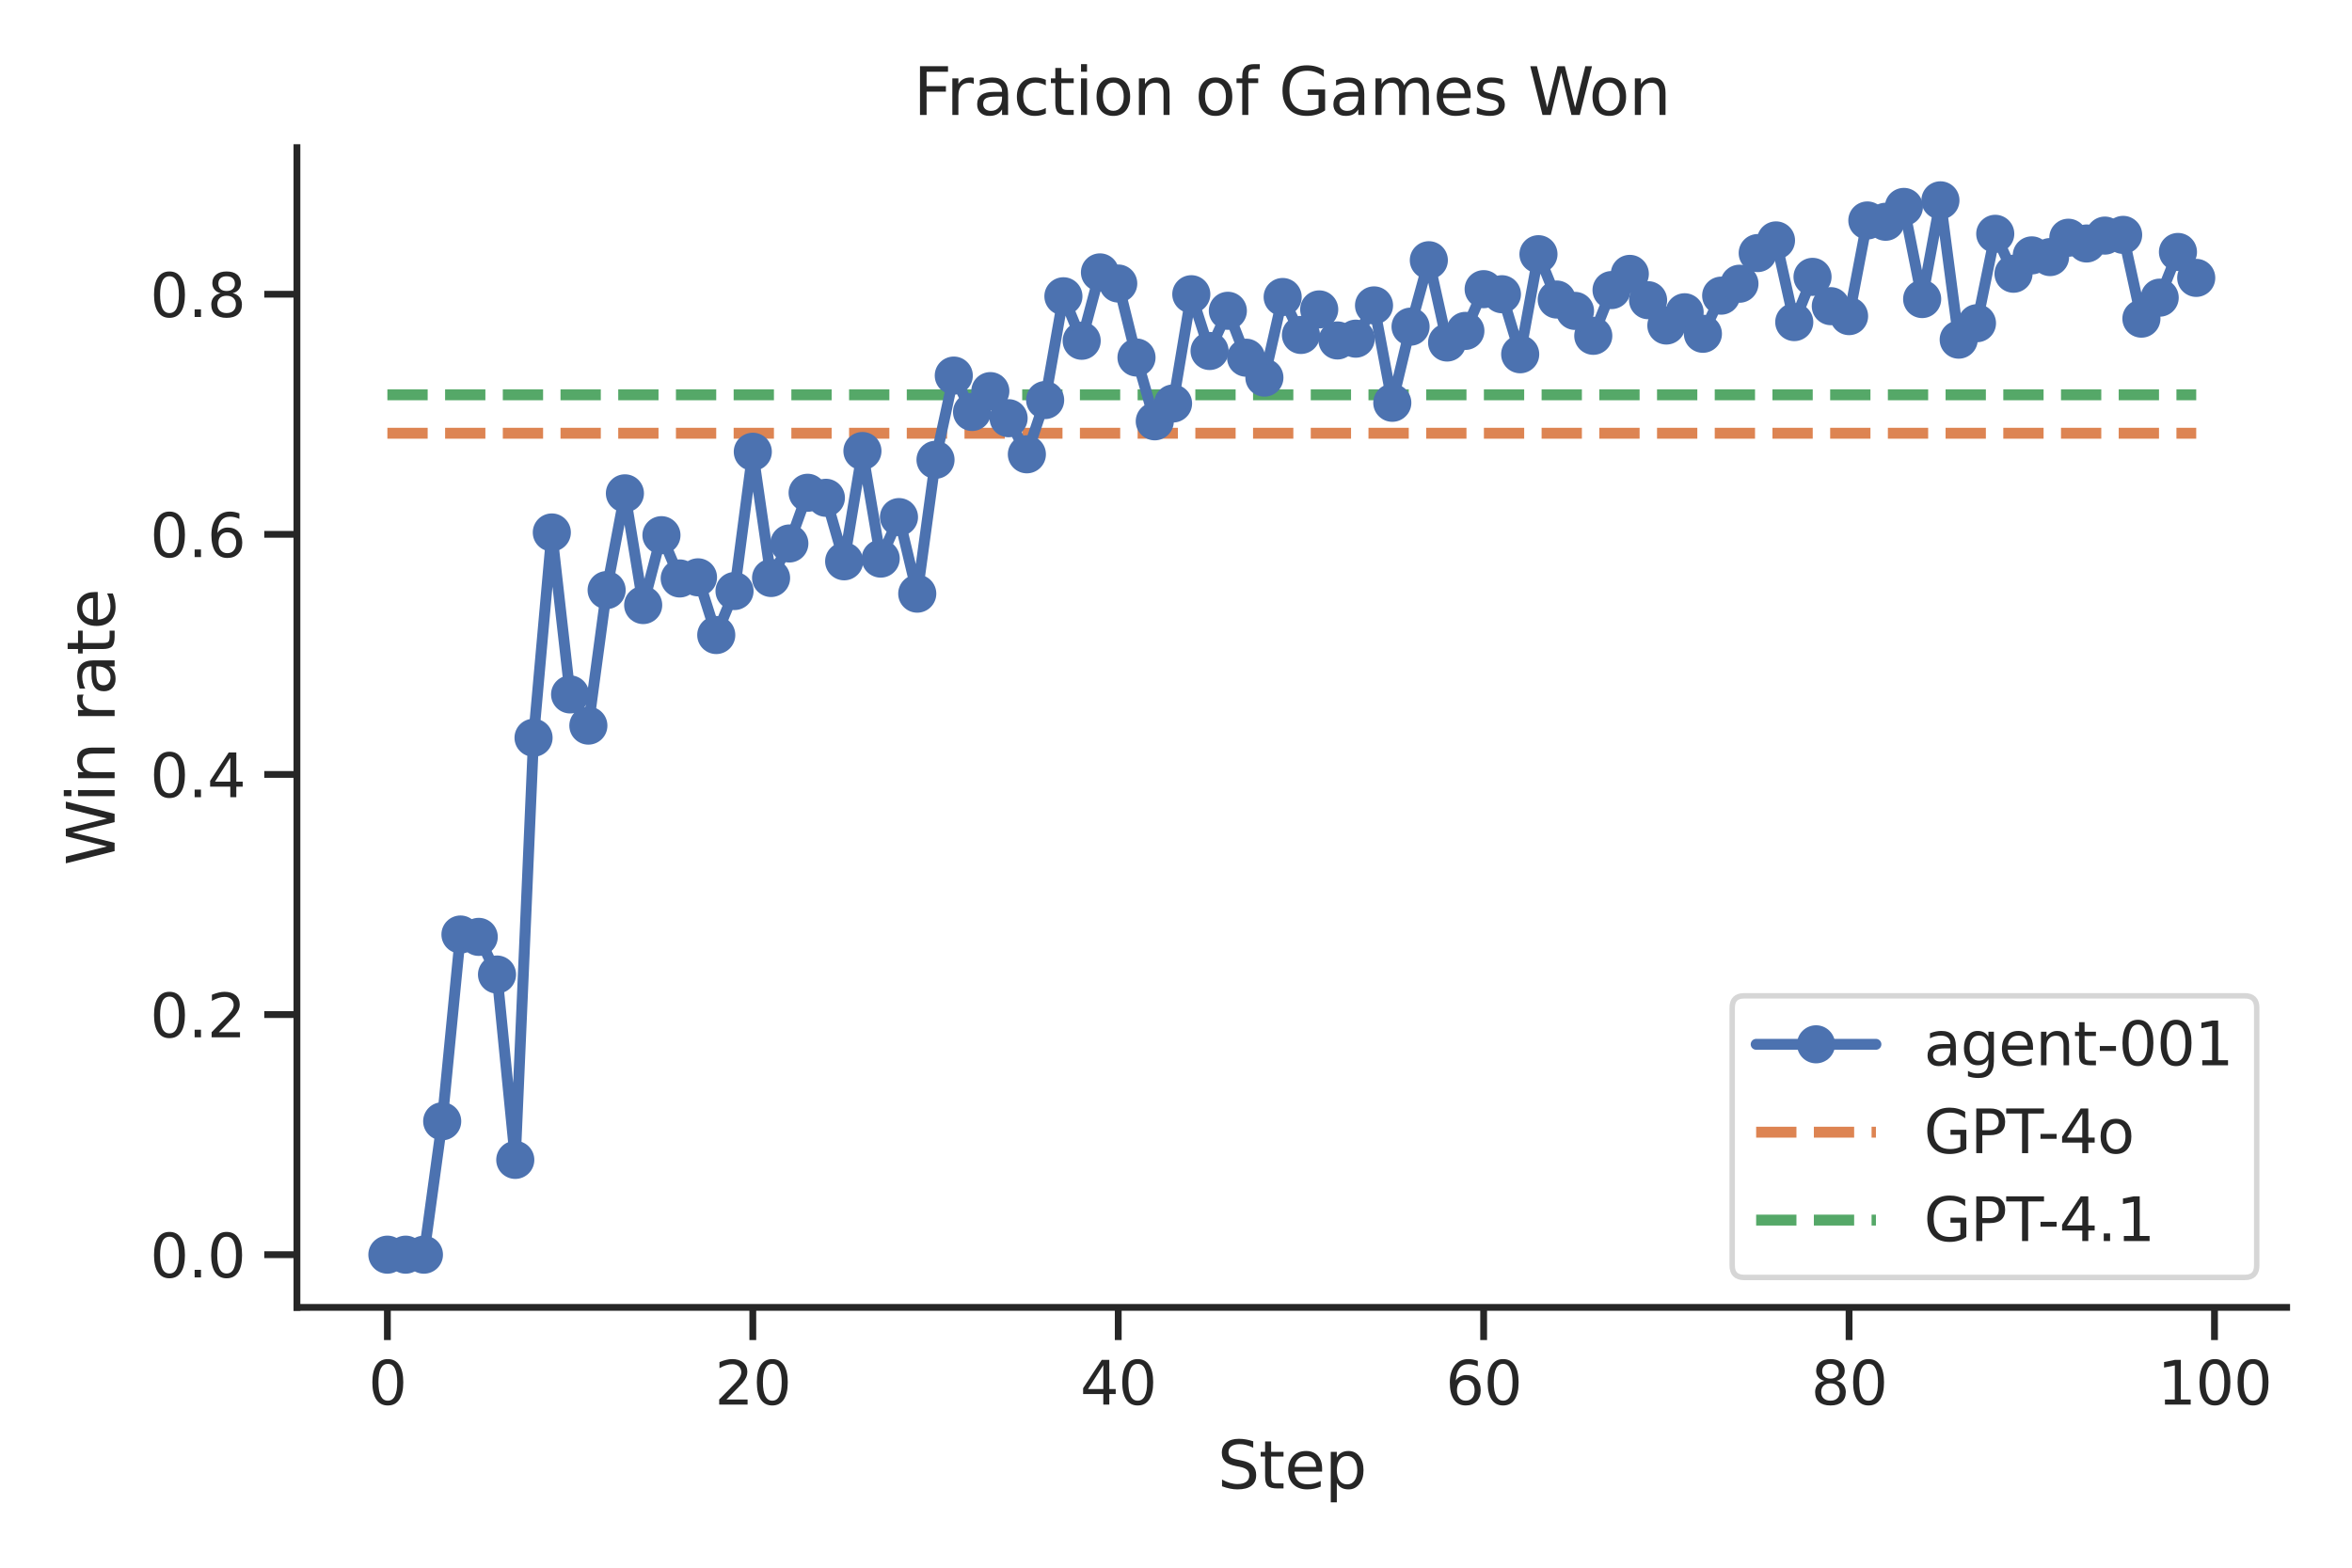 <?xml version="1.0" encoding="utf-8" standalone="no"?>
<!DOCTYPE svg PUBLIC "-//W3C//DTD SVG 1.1//EN"
  "http://www.w3.org/Graphics/SVG/1.1/DTD/svg11.dtd">
<svg xmlns:xlink="http://www.w3.org/1999/xlink" width="432pt" height="288pt" viewBox="0 0 432 288" xmlns="http://www.w3.org/2000/svg" version="1.1">
 <defs>
  <style type="text/css">*{stroke-linejoin: round; stroke-linecap: butt}</style>
 </defs>
 <g id="figure_1">
  <g id="patch_1">
   <path d="M 0 288 
L 432 288 
L 432 0 
L 0 0 
z
" style="fill: #ffffff"/>
  </g>
  <g id="axes_1">
   <g id="patch_2">
    <path d="M 54.54 240.18 
L 420 240.18 
L 420 27.12 
L 54.54 27.12 
z
" style="fill: #ffffff"/>
   </g>
   <g id="matplotlib.axis_1">
    <g id="xtick_1">
     <g id="line2d_1">
      <defs>
       <path id="m32d52c534f" d="M 0 0 
L 0 6 
" style="stroke: #262626; stroke-width: 1.25"/>
      </defs>
      <g>
       <use xlink:href="#m32d52c534f" x="71.152" y="240.18" style="fill: #262626; stroke: #262626; stroke-width: 1.25"/>
      </g>
     </g>
     <g id="text_1">
      <!-- 0 -->
      <g style="fill: #262626" transform="translate(67.652 258.038) scale(0.11 -0.11)">
       <defs>
        <path id="DejaVuSans-30" d="M 2034 4250 
Q 1547 4250 1301 3770 
Q 1056 3291 1056 2328 
Q 1056 1369 1301 889 
Q 1547 409 2034 409 
Q 2525 409 2770 889 
Q 3016 1369 3016 2328 
Q 3016 3291 2770 3770 
Q 2525 4250 2034 4250 
z
M 2034 4750 
Q 2819 4750 3233 4129 
Q 3647 3509 3647 2328 
Q 3647 1150 3233 529 
Q 2819 -91 2034 -91 
Q 1250 -91 836 529 
Q 422 1150 422 2328 
Q 422 3509 836 4129 
Q 1250 4750 2034 4750 
z
" transform="scale(0.016)"/>
       </defs>
       <use xlink:href="#DejaVuSans-30"/>
      </g>
     </g>
    </g>
    <g id="xtick_2">
     <g id="line2d_2">
      <g>
       <use xlink:href="#m32d52c534f" x="138.27" y="240.18" style="fill: #262626; stroke: #262626; stroke-width: 1.25"/>
      </g>
     </g>
     <g id="text_2">
      <!-- 20 -->
      <g style="fill: #262626" transform="translate(131.272 258.038) scale(0.11 -0.11)">
       <defs>
        <path id="DejaVuSans-32" d="M 1228 531 
L 3431 531 
L 3431 0 
L 469 0 
L 469 531 
Q 828 903 1448 1529 
Q 2069 2156 2228 2338 
Q 2531 2678 2651 2914 
Q 2772 3150 2772 3378 
Q 2772 3750 2511 3984 
Q 2250 4219 1831 4219 
Q 1534 4219 1204 4116 
Q 875 4013 500 3803 
L 500 4441 
Q 881 4594 1212 4672 
Q 1544 4750 1819 4750 
Q 2544 4750 2975 4387 
Q 3406 4025 3406 3419 
Q 3406 3131 3298 2873 
Q 3191 2616 2906 2266 
Q 2828 2175 2409 1742 
Q 1991 1309 1228 531 
z
" transform="scale(0.016)"/>
       </defs>
       <use xlink:href="#DejaVuSans-32"/>
       <use xlink:href="#DejaVuSans-30" transform="translate(63.623 0)"/>
      </g>
     </g>
    </g>
    <g id="xtick_3">
     <g id="line2d_3">
      <g>
       <use xlink:href="#m32d52c534f" x="205.389" y="240.18" style="fill: #262626; stroke: #262626; stroke-width: 1.25"/>
      </g>
     </g>
     <g id="text_3">
      <!-- 40 -->
      <g style="fill: #262626" transform="translate(198.39 258.038) scale(0.11 -0.11)">
       <defs>
        <path id="DejaVuSans-34" d="M 2419 4116 
L 825 1625 
L 2419 1625 
L 2419 4116 
z
M 2253 4666 
L 3047 4666 
L 3047 1625 
L 3713 1625 
L 3713 1100 
L 3047 1100 
L 3047 0 
L 2419 0 
L 2419 1100 
L 313 1100 
L 313 1709 
L 2253 4666 
z
" transform="scale(0.016)"/>
       </defs>
       <use xlink:href="#DejaVuSans-34"/>
       <use xlink:href="#DejaVuSans-30" transform="translate(63.623 0)"/>
      </g>
     </g>
    </g>
    <g id="xtick_4">
     <g id="line2d_4">
      <g>
       <use xlink:href="#m32d52c534f" x="272.507" y="240.18" style="fill: #262626; stroke: #262626; stroke-width: 1.25"/>
      </g>
     </g>
     <g id="text_4">
      <!-- 60 -->
      <g style="fill: #262626" transform="translate(265.508 258.038) scale(0.11 -0.11)">
       <defs>
        <path id="DejaVuSans-36" d="M 2113 2584 
Q 1688 2584 1439 2293 
Q 1191 2003 1191 1497 
Q 1191 994 1439 701 
Q 1688 409 2113 409 
Q 2538 409 2786 701 
Q 3034 994 3034 1497 
Q 3034 2003 2786 2293 
Q 2538 2584 2113 2584 
z
M 3366 4563 
L 3366 3988 
Q 3128 4100 2886 4159 
Q 2644 4219 2406 4219 
Q 1781 4219 1451 3797 
Q 1122 3375 1075 2522 
Q 1259 2794 1537 2939 
Q 1816 3084 2150 3084 
Q 2853 3084 3261 2657 
Q 3669 2231 3669 1497 
Q 3669 778 3244 343 
Q 2819 -91 2113 -91 
Q 1303 -91 875 529 
Q 447 1150 447 2328 
Q 447 3434 972 4092 
Q 1497 4750 2381 4750 
Q 2619 4750 2861 4703 
Q 3103 4656 3366 4563 
z
" transform="scale(0.016)"/>
       </defs>
       <use xlink:href="#DejaVuSans-36"/>
       <use xlink:href="#DejaVuSans-30" transform="translate(63.623 0)"/>
      </g>
     </g>
    </g>
    <g id="xtick_5">
     <g id="line2d_5">
      <g>
       <use xlink:href="#m32d52c534f" x="339.626" y="240.18" style="fill: #262626; stroke: #262626; stroke-width: 1.25"/>
      </g>
     </g>
     <g id="text_5">
      <!-- 80 -->
      <g style="fill: #262626" transform="translate(332.627 258.038) scale(0.11 -0.11)">
       <defs>
        <path id="DejaVuSans-38" d="M 2034 2216 
Q 1584 2216 1326 1975 
Q 1069 1734 1069 1313 
Q 1069 891 1326 650 
Q 1584 409 2034 409 
Q 2484 409 2743 651 
Q 3003 894 3003 1313 
Q 3003 1734 2745 1975 
Q 2488 2216 2034 2216 
z
M 1403 2484 
Q 997 2584 770 2862 
Q 544 3141 544 3541 
Q 544 4100 942 4425 
Q 1341 4750 2034 4750 
Q 2731 4750 3128 4425 
Q 3525 4100 3525 3541 
Q 3525 3141 3298 2862 
Q 3072 2584 2669 2484 
Q 3125 2378 3379 2068 
Q 3634 1759 3634 1313 
Q 3634 634 3220 271 
Q 2806 -91 2034 -91 
Q 1263 -91 848 271 
Q 434 634 434 1313 
Q 434 1759 690 2068 
Q 947 2378 1403 2484 
z
M 1172 3481 
Q 1172 3119 1398 2916 
Q 1625 2713 2034 2713 
Q 2441 2713 2670 2916 
Q 2900 3119 2900 3481 
Q 2900 3844 2670 4047 
Q 2441 4250 2034 4250 
Q 1625 4250 1398 4047 
Q 1172 3844 1172 3481 
z
" transform="scale(0.016)"/>
       </defs>
       <use xlink:href="#DejaVuSans-38"/>
       <use xlink:href="#DejaVuSans-30" transform="translate(63.623 0)"/>
      </g>
     </g>
    </g>
    <g id="xtick_6">
     <g id="line2d_6">
      <g>
       <use xlink:href="#m32d52c534f" x="406.744" y="240.18" style="fill: #262626; stroke: #262626; stroke-width: 1.25"/>
      </g>
     </g>
     <g id="text_6">
      <!-- 100 -->
      <g style="fill: #262626" transform="translate(396.246 258.038) scale(0.11 -0.11)">
       <defs>
        <path id="DejaVuSans-31" d="M 794 531 
L 1825 531 
L 1825 4091 
L 703 3866 
L 703 4441 
L 1819 4666 
L 2450 4666 
L 2450 531 
L 3481 531 
L 3481 0 
L 794 0 
L 794 531 
z
" transform="scale(0.016)"/>
       </defs>
       <use xlink:href="#DejaVuSans-31"/>
       <use xlink:href="#DejaVuSans-30" transform="translate(63.623 0)"/>
       <use xlink:href="#DejaVuSans-30" transform="translate(127.246 0)"/>
      </g>
     </g>
    </g>
    <g id="text_7">
     <!-- Step -->
     <g style="fill: #262626" transform="translate(223.608 273.444) scale(0.12 -0.12)">
      <defs>
       <path id="DejaVuSans-53" d="M 3425 4513 
L 3425 3897 
Q 3066 4069 2747 4153 
Q 2428 4238 2131 4238 
Q 1616 4238 1336 4038 
Q 1056 3838 1056 3469 
Q 1056 3159 1242 3001 
Q 1428 2844 1947 2747 
L 2328 2669 
Q 3034 2534 3370 2195 
Q 3706 1856 3706 1288 
Q 3706 609 3251 259 
Q 2797 -91 1919 -91 
Q 1588 -91 1214 -16 
Q 841 59 441 206 
L 441 856 
Q 825 641 1194 531 
Q 1563 422 1919 422 
Q 2459 422 2753 634 
Q 3047 847 3047 1241 
Q 3047 1584 2836 1778 
Q 2625 1972 2144 2069 
L 1759 2144 
Q 1053 2284 737 2584 
Q 422 2884 422 3419 
Q 422 4038 858 4394 
Q 1294 4750 2059 4750 
Q 2388 4750 2728 4690 
Q 3069 4631 3425 4513 
z
" transform="scale(0.016)"/>
       <path id="DejaVuSans-74" d="M 1172 4494 
L 1172 3500 
L 2356 3500 
L 2356 3053 
L 1172 3053 
L 1172 1153 
Q 1172 725 1289 603 
Q 1406 481 1766 481 
L 2356 481 
L 2356 0 
L 1766 0 
Q 1100 0 847 248 
Q 594 497 594 1153 
L 594 3053 
L 172 3053 
L 172 3500 
L 594 3500 
L 594 4494 
L 1172 4494 
z
" transform="scale(0.016)"/>
       <path id="DejaVuSans-65" d="M 3597 1894 
L 3597 1613 
L 953 1613 
Q 991 1019 1311 708 
Q 1631 397 2203 397 
Q 2534 397 2845 478 
Q 3156 559 3463 722 
L 3463 178 
Q 3153 47 2828 -22 
Q 2503 -91 2169 -91 
Q 1331 -91 842 396 
Q 353 884 353 1716 
Q 353 2575 817 3079 
Q 1281 3584 2069 3584 
Q 2775 3584 3186 3129 
Q 3597 2675 3597 1894 
z
M 3022 2063 
Q 3016 2534 2758 2815 
Q 2500 3097 2075 3097 
Q 1594 3097 1305 2825 
Q 1016 2553 972 2059 
L 3022 2063 
z
" transform="scale(0.016)"/>
       <path id="DejaVuSans-70" d="M 1159 525 
L 1159 -1331 
L 581 -1331 
L 581 3500 
L 1159 3500 
L 1159 2969 
Q 1341 3281 1617 3432 
Q 1894 3584 2278 3584 
Q 2916 3584 3314 3078 
Q 3713 2572 3713 1747 
Q 3713 922 3314 415 
Q 2916 -91 2278 -91 
Q 1894 -91 1617 61 
Q 1341 213 1159 525 
z
M 3116 1747 
Q 3116 2381 2855 2742 
Q 2594 3103 2138 3103 
Q 1681 3103 1420 2742 
Q 1159 2381 1159 1747 
Q 1159 1113 1420 752 
Q 1681 391 2138 391 
Q 2594 391 2855 752 
Q 3116 1113 3116 1747 
z
" transform="scale(0.016)"/>
      </defs>
      <use xlink:href="#DejaVuSans-53"/>
      <use xlink:href="#DejaVuSans-74" transform="translate(63.477 0)"/>
      <use xlink:href="#DejaVuSans-65" transform="translate(102.686 0)"/>
      <use xlink:href="#DejaVuSans-70" transform="translate(164.209 0)"/>
     </g>
    </g>
   </g>
   <g id="matplotlib.axis_2">
    <g id="ytick_1">
     <g id="line2d_7">
      <defs>
       <path id="m431b08f414" d="M 0 0 
L -6 0 
" style="stroke: #262626; stroke-width: 1.25"/>
      </defs>
      <g>
       <use xlink:href="#m431b08f414" x="54.54" y="230.495" style="fill: #262626; stroke: #262626; stroke-width: 1.25"/>
      </g>
     </g>
     <g id="text_8">
      <!-- 0.0 -->
      <g style="fill: #262626" transform="translate(27.547 234.675) scale(0.11 -0.11)">
       <defs>
        <path id="DejaVuSans-2e" d="M 684 794 
L 1344 794 
L 1344 0 
L 684 0 
L 684 794 
z
" transform="scale(0.016)"/>
       </defs>
       <use xlink:href="#DejaVuSans-30"/>
       <use xlink:href="#DejaVuSans-2e" transform="translate(63.623 0)"/>
       <use xlink:href="#DejaVuSans-30" transform="translate(95.41 0)"/>
      </g>
     </g>
    </g>
    <g id="ytick_2">
     <g id="line2d_8">
      <g>
       <use xlink:href="#m431b08f414" x="54.54" y="186.385" style="fill: #262626; stroke: #262626; stroke-width: 1.25"/>
      </g>
     </g>
     <g id="text_9">
      <!-- 0.2 -->
      <g style="fill: #262626" transform="translate(27.547 190.564) scale(0.11 -0.11)">
       <use xlink:href="#DejaVuSans-30"/>
       <use xlink:href="#DejaVuSans-2e" transform="translate(63.623 0)"/>
       <use xlink:href="#DejaVuSans-32" transform="translate(95.41 0)"/>
      </g>
     </g>
    </g>
    <g id="ytick_3">
     <g id="line2d_9">
      <g>
       <use xlink:href="#m431b08f414" x="54.54" y="142.274" style="fill: #262626; stroke: #262626; stroke-width: 1.25"/>
      </g>
     </g>
     <g id="text_10">
      <!-- 0.4 -->
      <g style="fill: #262626" transform="translate(27.547 146.453) scale(0.11 -0.11)">
       <use xlink:href="#DejaVuSans-30"/>
       <use xlink:href="#DejaVuSans-2e" transform="translate(63.623 0)"/>
       <use xlink:href="#DejaVuSans-34" transform="translate(95.41 0)"/>
      </g>
     </g>
    </g>
    <g id="ytick_4">
     <g id="line2d_10">
      <g>
       <use xlink:href="#m431b08f414" x="54.54" y="98.164" style="fill: #262626; stroke: #262626; stroke-width: 1.25"/>
      </g>
     </g>
     <g id="text_11">
      <!-- 0.6 -->
      <g style="fill: #262626" transform="translate(27.547 102.343) scale(0.11 -0.11)">
       <use xlink:href="#DejaVuSans-30"/>
       <use xlink:href="#DejaVuSans-2e" transform="translate(63.623 0)"/>
       <use xlink:href="#DejaVuSans-36" transform="translate(95.41 0)"/>
      </g>
     </g>
    </g>
    <g id="ytick_5">
     <g id="line2d_11">
      <g>
       <use xlink:href="#m431b08f414" x="54.54" y="54.053" style="fill: #262626; stroke: #262626; stroke-width: 1.25"/>
      </g>
     </g>
     <g id="text_12">
      <!-- 0.8 -->
      <g style="fill: #262626" transform="translate(27.547 58.232) scale(0.11 -0.11)">
       <use xlink:href="#DejaVuSans-30"/>
       <use xlink:href="#DejaVuSans-2e" transform="translate(63.623 0)"/>
       <use xlink:href="#DejaVuSans-38" transform="translate(95.41 0)"/>
      </g>
     </g>
    </g>
    <g id="text_13">
     <!-- Win rate -->
     <g style="fill: #262626" transform="translate(21.051 159.011) rotate(-90) scale(0.12 -0.12)">
      <defs>
       <path id="DejaVuSans-57" d="M 213 4666 
L 850 4666 
L 1831 722 
L 2809 4666 
L 3519 4666 
L 4500 722 
L 5478 4666 
L 6119 4666 
L 4947 0 
L 4153 0 
L 3169 4050 
L 2175 0 
L 1381 0 
L 213 4666 
z
" transform="scale(0.016)"/>
       <path id="DejaVuSans-69" d="M 603 3500 
L 1178 3500 
L 1178 0 
L 603 0 
L 603 3500 
z
M 603 4863 
L 1178 4863 
L 1178 4134 
L 603 4134 
L 603 4863 
z
" transform="scale(0.016)"/>
       <path id="DejaVuSans-6e" d="M 3513 2113 
L 3513 0 
L 2938 0 
L 2938 2094 
Q 2938 2591 2744 2837 
Q 2550 3084 2163 3084 
Q 1697 3084 1428 2787 
Q 1159 2491 1159 1978 
L 1159 0 
L 581 0 
L 581 3500 
L 1159 3500 
L 1159 2956 
Q 1366 3272 1645 3428 
Q 1925 3584 2291 3584 
Q 2894 3584 3203 3211 
Q 3513 2838 3513 2113 
z
" transform="scale(0.016)"/>
       <path id="DejaVuSans-20" transform="scale(0.016)"/>
       <path id="DejaVuSans-72" d="M 2631 2963 
Q 2534 3019 2420 3045 
Q 2306 3072 2169 3072 
Q 1681 3072 1420 2755 
Q 1159 2438 1159 1844 
L 1159 0 
L 581 0 
L 581 3500 
L 1159 3500 
L 1159 2956 
Q 1341 3275 1631 3429 
Q 1922 3584 2338 3584 
Q 2397 3584 2469 3576 
Q 2541 3569 2628 3553 
L 2631 2963 
z
" transform="scale(0.016)"/>
       <path id="DejaVuSans-61" d="M 2194 1759 
Q 1497 1759 1228 1600 
Q 959 1441 959 1056 
Q 959 750 1161 570 
Q 1363 391 1709 391 
Q 2188 391 2477 730 
Q 2766 1069 2766 1631 
L 2766 1759 
L 2194 1759 
z
M 3341 1997 
L 3341 0 
L 2766 0 
L 2766 531 
Q 2569 213 2275 61 
Q 1981 -91 1556 -91 
Q 1019 -91 701 211 
Q 384 513 384 1019 
Q 384 1609 779 1909 
Q 1175 2209 1959 2209 
L 2766 2209 
L 2766 2266 
Q 2766 2663 2505 2880 
Q 2244 3097 1772 3097 
Q 1472 3097 1187 3025 
Q 903 2953 641 2809 
L 641 3341 
Q 956 3463 1253 3523 
Q 1550 3584 1831 3584 
Q 2591 3584 2966 3190 
Q 3341 2797 3341 1997 
z
" transform="scale(0.016)"/>
      </defs>
      <use xlink:href="#DejaVuSans-57"/>
      <use xlink:href="#DejaVuSans-69" transform="translate(96.627 0)"/>
      <use xlink:href="#DejaVuSans-6e" transform="translate(124.41 0)"/>
      <use xlink:href="#DejaVuSans-20" transform="translate(187.789 0)"/>
      <use xlink:href="#DejaVuSans-72" transform="translate(219.576 0)"/>
      <use xlink:href="#DejaVuSans-61" transform="translate(260.689 0)"/>
      <use xlink:href="#DejaVuSans-74" transform="translate(321.969 0)"/>
      <use xlink:href="#DejaVuSans-65" transform="translate(361.178 0)"/>
     </g>
    </g>
   </g>
   <g id="line2d_12">
    <path d="M 71.152 79.591 
L 403.388 79.591 
" clip-path="url(#p6c4b1b6886)" style="fill: none; stroke-dasharray: 7.4,3.2; stroke-dashoffset: 0; stroke: #dd8452; stroke-width: 2"/>
   </g>
   <g id="line2d_13">
    <path d="M 71.152 72.532 
L 403.388 72.532 
" clip-path="url(#p6c4b1b6886)" style="fill: none; stroke-dasharray: 7.4,3.2; stroke-dashoffset: 0; stroke: #55a868; stroke-width: 2"/>
   </g>
   <g id="line2d_14">
    <path d="M 71.152 230.495 
L 74.508 230.495 
L 77.864 230.495 
L 81.22 205.99 
L 84.576 171.681 
L 87.931 172.114 
L 91.287 179.033 
L 94.643 213.083 
L 97.999 135.535 
L 101.355 97.819 
L 104.711 127.571 
L 108.067 133.303 
L 111.423 108.404 
L 114.779 90.632 
L 118.135 111.155 
L 121.491 98.32 
L 124.847 106.268 
L 128.203 106.062 
L 131.558 116.662 
L 134.914 108.575 
L 138.27 82.992 
L 141.626 106.184 
L 144.982 99.842 
L 148.338 90.529 
L 151.694 91.451 
L 155.05 103.117 
L 158.406 82.857 
L 161.762 102.622 
L 165.118 94.996 
L 168.474 109.06 
L 171.83 84.47 
L 175.185 68.998 
L 178.541 75.684 
L 181.897 71.852 
L 185.253 76.831 
L 188.609 83.46 
L 191.965 73.492 
L 195.321 54.429 
L 198.677 62.602 
L 202.033 50.043 
L 205.389 52.086 
L 208.745 65.68 
L 212.101 77.399 
L 215.457 74.124 
L 218.812 54.053 
L 222.168 64.481 
L 225.524 57.095 
L 228.88 65.714 
L 232.236 69.369 
L 235.592 54.563 
L 238.948 61.534 
L 242.304 56.842 
L 245.66 62.545 
L 249.016 62.216 
L 252.372 56.105 
L 255.728 73.995 
L 259.083 60.01 
L 262.439 47.808 
L 265.795 62.924 
L 269.151 60.788 
L 272.507 53.123 
L 275.863 54.053 
L 279.219 65.081 
L 282.575 46.701 
L 285.931 55.028 
L 289.287 57.116 
L 292.643 61.692 
L 295.999 53.288 
L 299.355 50.317 
L 302.71 55.149 
L 306.066 59.801 
L 309.422 57.367 
L 312.778 61.321 
L 316.134 54.314 
L 319.49 52.125 
L 322.846 46.491 
L 326.202 44.166 
L 329.558 59.173 
L 332.914 50.863 
L 336.27 56.246 
L 339.626 58.074 
L 342.982 40.501 
L 346.337 40.74 
L 349.693 38.013 
L 353.049 54.94 
L 356.405 36.805 
L 359.761 62.398 
L 363.117 59.377 
L 366.473 42.955 
L 369.829 50.287 
L 373.185 46.917 
L 376.541 47.23 
L 379.897 43.674 
L 383.253 44.732 
L 386.609 43.282 
L 389.964 43.151 
L 393.32 58.539 
L 396.676 54.683 
L 400.032 46.29 
L 403.388 51.051 
" clip-path="url(#p6c4b1b6886)" style="fill: none; stroke: #4c72b0; stroke-width: 2; stroke-linecap: round"/>
    <defs>
     <path id="m37dc921628" d="M 0 3 
C 0.796 3 1.559 2.684 2.121 2.121 
C 2.684 1.559 3 0.796 3 0 
C 3 -0.796 2.684 -1.559 2.121 -2.121 
C 1.559 -2.684 0.796 -3 0 -3 
C -0.796 -3 -1.559 -2.684 -2.121 -2.121 
C -2.684 -1.559 -3 -0.796 -3 0 
C -3 0.796 -2.684 1.559 -2.121 2.121 
C -1.559 2.684 -0.796 3 0 3 
z
" style="stroke: #4c72b0"/>
    </defs>
    <g clip-path="url(#p6c4b1b6886)">
     <use xlink:href="#m37dc921628" x="71.152" y="230.495" style="fill: #4c72b0; stroke: #4c72b0"/>
     <use xlink:href="#m37dc921628" x="74.508" y="230.495" style="fill: #4c72b0; stroke: #4c72b0"/>
     <use xlink:href="#m37dc921628" x="77.864" y="230.495" style="fill: #4c72b0; stroke: #4c72b0"/>
     <use xlink:href="#m37dc921628" x="81.22" y="205.99" style="fill: #4c72b0; stroke: #4c72b0"/>
     <use xlink:href="#m37dc921628" x="84.576" y="171.681" style="fill: #4c72b0; stroke: #4c72b0"/>
     <use xlink:href="#m37dc921628" x="87.931" y="172.114" style="fill: #4c72b0; stroke: #4c72b0"/>
     <use xlink:href="#m37dc921628" x="91.287" y="179.033" style="fill: #4c72b0; stroke: #4c72b0"/>
     <use xlink:href="#m37dc921628" x="94.643" y="213.083" style="fill: #4c72b0; stroke: #4c72b0"/>
     <use xlink:href="#m37dc921628" x="97.999" y="135.535" style="fill: #4c72b0; stroke: #4c72b0"/>
     <use xlink:href="#m37dc921628" x="101.355" y="97.819" style="fill: #4c72b0; stroke: #4c72b0"/>
     <use xlink:href="#m37dc921628" x="104.711" y="127.571" style="fill: #4c72b0; stroke: #4c72b0"/>
     <use xlink:href="#m37dc921628" x="108.067" y="133.303" style="fill: #4c72b0; stroke: #4c72b0"/>
     <use xlink:href="#m37dc921628" x="111.423" y="108.404" style="fill: #4c72b0; stroke: #4c72b0"/>
     <use xlink:href="#m37dc921628" x="114.779" y="90.632" style="fill: #4c72b0; stroke: #4c72b0"/>
     <use xlink:href="#m37dc921628" x="118.135" y="111.155" style="fill: #4c72b0; stroke: #4c72b0"/>
     <use xlink:href="#m37dc921628" x="121.491" y="98.32" style="fill: #4c72b0; stroke: #4c72b0"/>
     <use xlink:href="#m37dc921628" x="124.847" y="106.268" style="fill: #4c72b0; stroke: #4c72b0"/>
     <use xlink:href="#m37dc921628" x="128.203" y="106.062" style="fill: #4c72b0; stroke: #4c72b0"/>
     <use xlink:href="#m37dc921628" x="131.558" y="116.662" style="fill: #4c72b0; stroke: #4c72b0"/>
     <use xlink:href="#m37dc921628" x="134.914" y="108.575" style="fill: #4c72b0; stroke: #4c72b0"/>
     <use xlink:href="#m37dc921628" x="138.27" y="82.992" style="fill: #4c72b0; stroke: #4c72b0"/>
     <use xlink:href="#m37dc921628" x="141.626" y="106.184" style="fill: #4c72b0; stroke: #4c72b0"/>
     <use xlink:href="#m37dc921628" x="144.982" y="99.842" style="fill: #4c72b0; stroke: #4c72b0"/>
     <use xlink:href="#m37dc921628" x="148.338" y="90.529" style="fill: #4c72b0; stroke: #4c72b0"/>
     <use xlink:href="#m37dc921628" x="151.694" y="91.451" style="fill: #4c72b0; stroke: #4c72b0"/>
     <use xlink:href="#m37dc921628" x="155.05" y="103.117" style="fill: #4c72b0; stroke: #4c72b0"/>
     <use xlink:href="#m37dc921628" x="158.406" y="82.857" style="fill: #4c72b0; stroke: #4c72b0"/>
     <use xlink:href="#m37dc921628" x="161.762" y="102.622" style="fill: #4c72b0; stroke: #4c72b0"/>
     <use xlink:href="#m37dc921628" x="165.118" y="94.996" style="fill: #4c72b0; stroke: #4c72b0"/>
     <use xlink:href="#m37dc921628" x="168.474" y="109.06" style="fill: #4c72b0; stroke: #4c72b0"/>
     <use xlink:href="#m37dc921628" x="171.83" y="84.47" style="fill: #4c72b0; stroke: #4c72b0"/>
     <use xlink:href="#m37dc921628" x="175.185" y="68.998" style="fill: #4c72b0; stroke: #4c72b0"/>
     <use xlink:href="#m37dc921628" x="178.541" y="75.684" style="fill: #4c72b0; stroke: #4c72b0"/>
     <use xlink:href="#m37dc921628" x="181.897" y="71.852" style="fill: #4c72b0; stroke: #4c72b0"/>
     <use xlink:href="#m37dc921628" x="185.253" y="76.831" style="fill: #4c72b0; stroke: #4c72b0"/>
     <use xlink:href="#m37dc921628" x="188.609" y="83.46" style="fill: #4c72b0; stroke: #4c72b0"/>
     <use xlink:href="#m37dc921628" x="191.965" y="73.492" style="fill: #4c72b0; stroke: #4c72b0"/>
     <use xlink:href="#m37dc921628" x="195.321" y="54.429" style="fill: #4c72b0; stroke: #4c72b0"/>
     <use xlink:href="#m37dc921628" x="198.677" y="62.602" style="fill: #4c72b0; stroke: #4c72b0"/>
     <use xlink:href="#m37dc921628" x="202.033" y="50.043" style="fill: #4c72b0; stroke: #4c72b0"/>
     <use xlink:href="#m37dc921628" x="205.389" y="52.086" style="fill: #4c72b0; stroke: #4c72b0"/>
     <use xlink:href="#m37dc921628" x="208.745" y="65.68" style="fill: #4c72b0; stroke: #4c72b0"/>
     <use xlink:href="#m37dc921628" x="212.101" y="77.399" style="fill: #4c72b0; stroke: #4c72b0"/>
     <use xlink:href="#m37dc921628" x="215.457" y="74.124" style="fill: #4c72b0; stroke: #4c72b0"/>
     <use xlink:href="#m37dc921628" x="218.812" y="54.053" style="fill: #4c72b0; stroke: #4c72b0"/>
     <use xlink:href="#m37dc921628" x="222.168" y="64.481" style="fill: #4c72b0; stroke: #4c72b0"/>
     <use xlink:href="#m37dc921628" x="225.524" y="57.095" style="fill: #4c72b0; stroke: #4c72b0"/>
     <use xlink:href="#m37dc921628" x="228.88" y="65.714" style="fill: #4c72b0; stroke: #4c72b0"/>
     <use xlink:href="#m37dc921628" x="232.236" y="69.369" style="fill: #4c72b0; stroke: #4c72b0"/>
     <use xlink:href="#m37dc921628" x="235.592" y="54.563" style="fill: #4c72b0; stroke: #4c72b0"/>
     <use xlink:href="#m37dc921628" x="238.948" y="61.534" style="fill: #4c72b0; stroke: #4c72b0"/>
     <use xlink:href="#m37dc921628" x="242.304" y="56.842" style="fill: #4c72b0; stroke: #4c72b0"/>
     <use xlink:href="#m37dc921628" x="245.66" y="62.545" style="fill: #4c72b0; stroke: #4c72b0"/>
     <use xlink:href="#m37dc921628" x="249.016" y="62.216" style="fill: #4c72b0; stroke: #4c72b0"/>
     <use xlink:href="#m37dc921628" x="252.372" y="56.105" style="fill: #4c72b0; stroke: #4c72b0"/>
     <use xlink:href="#m37dc921628" x="255.728" y="73.995" style="fill: #4c72b0; stroke: #4c72b0"/>
     <use xlink:href="#m37dc921628" x="259.083" y="60.01" style="fill: #4c72b0; stroke: #4c72b0"/>
     <use xlink:href="#m37dc921628" x="262.439" y="47.808" style="fill: #4c72b0; stroke: #4c72b0"/>
     <use xlink:href="#m37dc921628" x="265.795" y="62.924" style="fill: #4c72b0; stroke: #4c72b0"/>
     <use xlink:href="#m37dc921628" x="269.151" y="60.788" style="fill: #4c72b0; stroke: #4c72b0"/>
     <use xlink:href="#m37dc921628" x="272.507" y="53.123" style="fill: #4c72b0; stroke: #4c72b0"/>
     <use xlink:href="#m37dc921628" x="275.863" y="54.053" style="fill: #4c72b0; stroke: #4c72b0"/>
     <use xlink:href="#m37dc921628" x="279.219" y="65.081" style="fill: #4c72b0; stroke: #4c72b0"/>
     <use xlink:href="#m37dc921628" x="282.575" y="46.701" style="fill: #4c72b0; stroke: #4c72b0"/>
     <use xlink:href="#m37dc921628" x="285.931" y="55.028" style="fill: #4c72b0; stroke: #4c72b0"/>
     <use xlink:href="#m37dc921628" x="289.287" y="57.116" style="fill: #4c72b0; stroke: #4c72b0"/>
     <use xlink:href="#m37dc921628" x="292.643" y="61.692" style="fill: #4c72b0; stroke: #4c72b0"/>
     <use xlink:href="#m37dc921628" x="295.999" y="53.288" style="fill: #4c72b0; stroke: #4c72b0"/>
     <use xlink:href="#m37dc921628" x="299.355" y="50.317" style="fill: #4c72b0; stroke: #4c72b0"/>
     <use xlink:href="#m37dc921628" x="302.71" y="55.149" style="fill: #4c72b0; stroke: #4c72b0"/>
     <use xlink:href="#m37dc921628" x="306.066" y="59.801" style="fill: #4c72b0; stroke: #4c72b0"/>
     <use xlink:href="#m37dc921628" x="309.422" y="57.367" style="fill: #4c72b0; stroke: #4c72b0"/>
     <use xlink:href="#m37dc921628" x="312.778" y="61.321" style="fill: #4c72b0; stroke: #4c72b0"/>
     <use xlink:href="#m37dc921628" x="316.134" y="54.314" style="fill: #4c72b0; stroke: #4c72b0"/>
     <use xlink:href="#m37dc921628" x="319.49" y="52.125" style="fill: #4c72b0; stroke: #4c72b0"/>
     <use xlink:href="#m37dc921628" x="322.846" y="46.491" style="fill: #4c72b0; stroke: #4c72b0"/>
     <use xlink:href="#m37dc921628" x="326.202" y="44.166" style="fill: #4c72b0; stroke: #4c72b0"/>
     <use xlink:href="#m37dc921628" x="329.558" y="59.173" style="fill: #4c72b0; stroke: #4c72b0"/>
     <use xlink:href="#m37dc921628" x="332.914" y="50.863" style="fill: #4c72b0; stroke: #4c72b0"/>
     <use xlink:href="#m37dc921628" x="336.27" y="56.246" style="fill: #4c72b0; stroke: #4c72b0"/>
     <use xlink:href="#m37dc921628" x="339.626" y="58.074" style="fill: #4c72b0; stroke: #4c72b0"/>
     <use xlink:href="#m37dc921628" x="342.982" y="40.501" style="fill: #4c72b0; stroke: #4c72b0"/>
     <use xlink:href="#m37dc921628" x="346.337" y="40.74" style="fill: #4c72b0; stroke: #4c72b0"/>
     <use xlink:href="#m37dc921628" x="349.693" y="38.013" style="fill: #4c72b0; stroke: #4c72b0"/>
     <use xlink:href="#m37dc921628" x="353.049" y="54.94" style="fill: #4c72b0; stroke: #4c72b0"/>
     <use xlink:href="#m37dc921628" x="356.405" y="36.805" style="fill: #4c72b0; stroke: #4c72b0"/>
     <use xlink:href="#m37dc921628" x="359.761" y="62.398" style="fill: #4c72b0; stroke: #4c72b0"/>
     <use xlink:href="#m37dc921628" x="363.117" y="59.377" style="fill: #4c72b0; stroke: #4c72b0"/>
     <use xlink:href="#m37dc921628" x="366.473" y="42.955" style="fill: #4c72b0; stroke: #4c72b0"/>
     <use xlink:href="#m37dc921628" x="369.829" y="50.287" style="fill: #4c72b0; stroke: #4c72b0"/>
     <use xlink:href="#m37dc921628" x="373.185" y="46.917" style="fill: #4c72b0; stroke: #4c72b0"/>
     <use xlink:href="#m37dc921628" x="376.541" y="47.23" style="fill: #4c72b0; stroke: #4c72b0"/>
     <use xlink:href="#m37dc921628" x="379.897" y="43.674" style="fill: #4c72b0; stroke: #4c72b0"/>
     <use xlink:href="#m37dc921628" x="383.253" y="44.732" style="fill: #4c72b0; stroke: #4c72b0"/>
     <use xlink:href="#m37dc921628" x="386.609" y="43.282" style="fill: #4c72b0; stroke: #4c72b0"/>
     <use xlink:href="#m37dc921628" x="389.964" y="43.151" style="fill: #4c72b0; stroke: #4c72b0"/>
     <use xlink:href="#m37dc921628" x="393.32" y="58.539" style="fill: #4c72b0; stroke: #4c72b0"/>
     <use xlink:href="#m37dc921628" x="396.676" y="54.683" style="fill: #4c72b0; stroke: #4c72b0"/>
     <use xlink:href="#m37dc921628" x="400.032" y="46.29" style="fill: #4c72b0; stroke: #4c72b0"/>
     <use xlink:href="#m37dc921628" x="403.388" y="51.051" style="fill: #4c72b0; stroke: #4c72b0"/>
    </g>
   </g>
   <g id="patch_3">
    <path d="M 54.54 240.18 
L 54.54 27.12 
" style="fill: none; stroke: #262626; stroke-width: 1.25; stroke-linejoin: miter; stroke-linecap: square"/>
   </g>
   <g id="patch_4">
    <path d="M 54.54 240.18 
L 420 240.18 
" style="fill: none; stroke: #262626; stroke-width: 1.25; stroke-linejoin: miter; stroke-linecap: square"/>
   </g>
   <g id="text_14">
    <!-- Fraction of Games Won -->
    <g style="fill: #262626" transform="translate(167.773 21.12) scale(0.12 -0.12)">
     <defs>
      <path id="DejaVuSans-46" d="M 628 4666 
L 3309 4666 
L 3309 4134 
L 1259 4134 
L 1259 2759 
L 3109 2759 
L 3109 2228 
L 1259 2228 
L 1259 0 
L 628 0 
L 628 4666 
z
" transform="scale(0.016)"/>
      <path id="DejaVuSans-63" d="M 3122 3366 
L 3122 2828 
Q 2878 2963 2633 3030 
Q 2388 3097 2138 3097 
Q 1578 3097 1268 2742 
Q 959 2388 959 1747 
Q 959 1106 1268 751 
Q 1578 397 2138 397 
Q 2388 397 2633 464 
Q 2878 531 3122 666 
L 3122 134 
Q 2881 22 2623 -34 
Q 2366 -91 2075 -91 
Q 1284 -91 818 406 
Q 353 903 353 1747 
Q 353 2603 823 3093 
Q 1294 3584 2113 3584 
Q 2378 3584 2631 3529 
Q 2884 3475 3122 3366 
z
" transform="scale(0.016)"/>
      <path id="DejaVuSans-6f" d="M 1959 3097 
Q 1497 3097 1228 2736 
Q 959 2375 959 1747 
Q 959 1119 1226 758 
Q 1494 397 1959 397 
Q 2419 397 2687 759 
Q 2956 1122 2956 1747 
Q 2956 2369 2687 2733 
Q 2419 3097 1959 3097 
z
M 1959 3584 
Q 2709 3584 3137 3096 
Q 3566 2609 3566 1747 
Q 3566 888 3137 398 
Q 2709 -91 1959 -91 
Q 1206 -91 779 398 
Q 353 888 353 1747 
Q 353 2609 779 3096 
Q 1206 3584 1959 3584 
z
" transform="scale(0.016)"/>
      <path id="DejaVuSans-66" d="M 2375 4863 
L 2375 4384 
L 1825 4384 
Q 1516 4384 1395 4259 
Q 1275 4134 1275 3809 
L 1275 3500 
L 2222 3500 
L 2222 3053 
L 1275 3053 
L 1275 0 
L 697 0 
L 697 3053 
L 147 3053 
L 147 3500 
L 697 3500 
L 697 3744 
Q 697 4328 969 4595 
Q 1241 4863 1831 4863 
L 2375 4863 
z
" transform="scale(0.016)"/>
      <path id="DejaVuSans-47" d="M 3809 666 
L 3809 1919 
L 2778 1919 
L 2778 2438 
L 4434 2438 
L 4434 434 
Q 4069 175 3628 42 
Q 3188 -91 2688 -91 
Q 1594 -91 976 548 
Q 359 1188 359 2328 
Q 359 3472 976 4111 
Q 1594 4750 2688 4750 
Q 3144 4750 3555 4637 
Q 3966 4525 4313 4306 
L 4313 3634 
Q 3963 3931 3569 4081 
Q 3175 4231 2741 4231 
Q 1884 4231 1454 3753 
Q 1025 3275 1025 2328 
Q 1025 1384 1454 906 
Q 1884 428 2741 428 
Q 3075 428 3337 486 
Q 3600 544 3809 666 
z
" transform="scale(0.016)"/>
      <path id="DejaVuSans-6d" d="M 3328 2828 
Q 3544 3216 3844 3400 
Q 4144 3584 4550 3584 
Q 5097 3584 5394 3201 
Q 5691 2819 5691 2113 
L 5691 0 
L 5113 0 
L 5113 2094 
Q 5113 2597 4934 2840 
Q 4756 3084 4391 3084 
Q 3944 3084 3684 2787 
Q 3425 2491 3425 1978 
L 3425 0 
L 2847 0 
L 2847 2094 
Q 2847 2600 2669 2842 
Q 2491 3084 2119 3084 
Q 1678 3084 1418 2786 
Q 1159 2488 1159 1978 
L 1159 0 
L 581 0 
L 581 3500 
L 1159 3500 
L 1159 2956 
Q 1356 3278 1631 3431 
Q 1906 3584 2284 3584 
Q 2666 3584 2933 3390 
Q 3200 3197 3328 2828 
z
" transform="scale(0.016)"/>
      <path id="DejaVuSans-73" d="M 2834 3397 
L 2834 2853 
Q 2591 2978 2328 3040 
Q 2066 3103 1784 3103 
Q 1356 3103 1142 2972 
Q 928 2841 928 2578 
Q 928 2378 1081 2264 
Q 1234 2150 1697 2047 
L 1894 2003 
Q 2506 1872 2764 1633 
Q 3022 1394 3022 966 
Q 3022 478 2636 193 
Q 2250 -91 1575 -91 
Q 1294 -91 989 -36 
Q 684 19 347 128 
L 347 722 
Q 666 556 975 473 
Q 1284 391 1588 391 
Q 1994 391 2212 530 
Q 2431 669 2431 922 
Q 2431 1156 2273 1281 
Q 2116 1406 1581 1522 
L 1381 1569 
Q 847 1681 609 1914 
Q 372 2147 372 2553 
Q 372 3047 722 3315 
Q 1072 3584 1716 3584 
Q 2034 3584 2315 3537 
Q 2597 3491 2834 3397 
z
" transform="scale(0.016)"/>
     </defs>
     <use xlink:href="#DejaVuSans-46"/>
     <use xlink:href="#DejaVuSans-72" transform="translate(50.27 0)"/>
     <use xlink:href="#DejaVuSans-61" transform="translate(91.383 0)"/>
     <use xlink:href="#DejaVuSans-63" transform="translate(152.662 0)"/>
     <use xlink:href="#DejaVuSans-74" transform="translate(207.643 0)"/>
     <use xlink:href="#DejaVuSans-69" transform="translate(246.852 0)"/>
     <use xlink:href="#DejaVuSans-6f" transform="translate(274.635 0)"/>
     <use xlink:href="#DejaVuSans-6e" transform="translate(335.816 0)"/>
     <use xlink:href="#DejaVuSans-20" transform="translate(399.195 0)"/>
     <use xlink:href="#DejaVuSans-6f" transform="translate(430.982 0)"/>
     <use xlink:href="#DejaVuSans-66" transform="translate(492.164 0)"/>
     <use xlink:href="#DejaVuSans-20" transform="translate(527.369 0)"/>
     <use xlink:href="#DejaVuSans-47" transform="translate(559.156 0)"/>
     <use xlink:href="#DejaVuSans-61" transform="translate(636.646 0)"/>
     <use xlink:href="#DejaVuSans-6d" transform="translate(697.926 0)"/>
     <use xlink:href="#DejaVuSans-65" transform="translate(795.338 0)"/>
     <use xlink:href="#DejaVuSans-73" transform="translate(856.861 0)"/>
     <use xlink:href="#DejaVuSans-20" transform="translate(908.961 0)"/>
     <use xlink:href="#DejaVuSans-57" transform="translate(940.748 0)"/>
     <use xlink:href="#DejaVuSans-6f" transform="translate(1033.75 0)"/>
     <use xlink:href="#DejaVuSans-6e" transform="translate(1094.932 0)"/>
    </g>
   </g>
   <g id="legend_1">
    <g id="patch_5">
     <path d="M 320.359 234.68 
L 412.3 234.68 
Q 414.5 234.68 414.5 232.48 
L 414.5 185.142 
Q 414.5 182.942 412.3 182.942 
L 320.359 182.942 
Q 318.159 182.942 318.159 185.142 
L 318.159 232.48 
Q 318.159 234.68 320.359 234.68 
z
" style="fill: #ffffff; opacity: 0.8; stroke: #cccccc; stroke-linejoin: miter"/>
    </g>
    <g id="line2d_15">
     <path d="M 322.559 191.85 
L 333.559 191.85 
L 344.559 191.85 
" style="fill: none; stroke: #4c72b0; stroke-width: 2; stroke-linecap: round"/>
     <g>
      <use xlink:href="#m37dc921628" x="333.559" y="191.85" style="fill: #4c72b0; stroke: #4c72b0"/>
     </g>
    </g>
    <g id="text_15">
     <!-- agent-001 -->
     <g style="fill: #262626" transform="translate(353.359 195.7) scale(0.11 -0.11)">
      <defs>
       <path id="DejaVuSans-67" d="M 2906 1791 
Q 2906 2416 2648 2759 
Q 2391 3103 1925 3103 
Q 1463 3103 1205 2759 
Q 947 2416 947 1791 
Q 947 1169 1205 825 
Q 1463 481 1925 481 
Q 2391 481 2648 825 
Q 2906 1169 2906 1791 
z
M 3481 434 
Q 3481 -459 3084 -895 
Q 2688 -1331 1869 -1331 
Q 1566 -1331 1297 -1286 
Q 1028 -1241 775 -1147 
L 775 -588 
Q 1028 -725 1275 -790 
Q 1522 -856 1778 -856 
Q 2344 -856 2625 -561 
Q 2906 -266 2906 331 
L 2906 616 
Q 2728 306 2450 153 
Q 2172 0 1784 0 
Q 1141 0 747 490 
Q 353 981 353 1791 
Q 353 2603 747 3093 
Q 1141 3584 1784 3584 
Q 2172 3584 2450 3431 
Q 2728 3278 2906 2969 
L 2906 3500 
L 3481 3500 
L 3481 434 
z
" transform="scale(0.016)"/>
       <path id="DejaVuSans-2d" d="M 313 2009 
L 1997 2009 
L 1997 1497 
L 313 1497 
L 313 2009 
z
" transform="scale(0.016)"/>
      </defs>
      <use xlink:href="#DejaVuSans-61"/>
      <use xlink:href="#DejaVuSans-67" transform="translate(61.279 0)"/>
      <use xlink:href="#DejaVuSans-65" transform="translate(124.756 0)"/>
      <use xlink:href="#DejaVuSans-6e" transform="translate(186.279 0)"/>
      <use xlink:href="#DejaVuSans-74" transform="translate(249.658 0)"/>
      <use xlink:href="#DejaVuSans-2d" transform="translate(288.867 0)"/>
      <use xlink:href="#DejaVuSans-30" transform="translate(324.951 0)"/>
      <use xlink:href="#DejaVuSans-30" transform="translate(388.574 0)"/>
      <use xlink:href="#DejaVuSans-31" transform="translate(452.197 0)"/>
     </g>
    </g>
    <g id="line2d_16">
     <path d="M 322.559 207.996 
L 333.559 207.996 
L 344.559 207.996 
" style="fill: none; stroke-dasharray: 7.4,3.2; stroke-dashoffset: 0; stroke: #dd8452; stroke-width: 2"/>
    </g>
    <g id="text_16">
     <!-- GPT-4o -->
     <g style="fill: #262626" transform="translate(353.359 211.846) scale(0.11 -0.11)">
      <defs>
       <path id="DejaVuSans-50" d="M 1259 4147 
L 1259 2394 
L 2053 2394 
Q 2494 2394 2734 2622 
Q 2975 2850 2975 3272 
Q 2975 3691 2734 3919 
Q 2494 4147 2053 4147 
L 1259 4147 
z
M 628 4666 
L 2053 4666 
Q 2838 4666 3239 4311 
Q 3641 3956 3641 3272 
Q 3641 2581 3239 2228 
Q 2838 1875 2053 1875 
L 1259 1875 
L 1259 0 
L 628 0 
L 628 4666 
z
" transform="scale(0.016)"/>
       <path id="DejaVuSans-54" d="M -19 4666 
L 3928 4666 
L 3928 4134 
L 2272 4134 
L 2272 0 
L 1638 0 
L 1638 4134 
L -19 4134 
L -19 4666 
z
" transform="scale(0.016)"/>
      </defs>
      <use xlink:href="#DejaVuSans-47"/>
      <use xlink:href="#DejaVuSans-50" transform="translate(77.49 0)"/>
      <use xlink:href="#DejaVuSans-54" transform="translate(137.793 0)"/>
      <use xlink:href="#DejaVuSans-2d" transform="translate(189.752 0)"/>
      <use xlink:href="#DejaVuSans-34" transform="translate(225.836 0)"/>
      <use xlink:href="#DejaVuSans-6f" transform="translate(289.459 0)"/>
     </g>
    </g>
    <g id="line2d_17">
     <path d="M 322.559 224.142 
L 333.559 224.142 
L 344.559 224.142 
" style="fill: none; stroke-dasharray: 7.4,3.2; stroke-dashoffset: 0; stroke: #55a868; stroke-width: 2"/>
    </g>
    <g id="text_17">
     <!-- GPT-4.1 -->
     <g style="fill: #262626" transform="translate(353.359 227.992) scale(0.11 -0.11)">
      <use xlink:href="#DejaVuSans-47"/>
      <use xlink:href="#DejaVuSans-50" transform="translate(77.49 0)"/>
      <use xlink:href="#DejaVuSans-54" transform="translate(137.793 0)"/>
      <use xlink:href="#DejaVuSans-2d" transform="translate(189.752 0)"/>
      <use xlink:href="#DejaVuSans-34" transform="translate(225.836 0)"/>
      <use xlink:href="#DejaVuSans-2e" transform="translate(289.459 0)"/>
      <use xlink:href="#DejaVuSans-31" transform="translate(321.246 0)"/>
     </g>
    </g>
   </g>
  </g>
 </g>
 <defs>
  <clipPath id="p6c4b1b6886">
   <rect x="54.54" y="27.12" width="365.46" height="213.06"/>
  </clipPath>
 </defs>
</svg>
